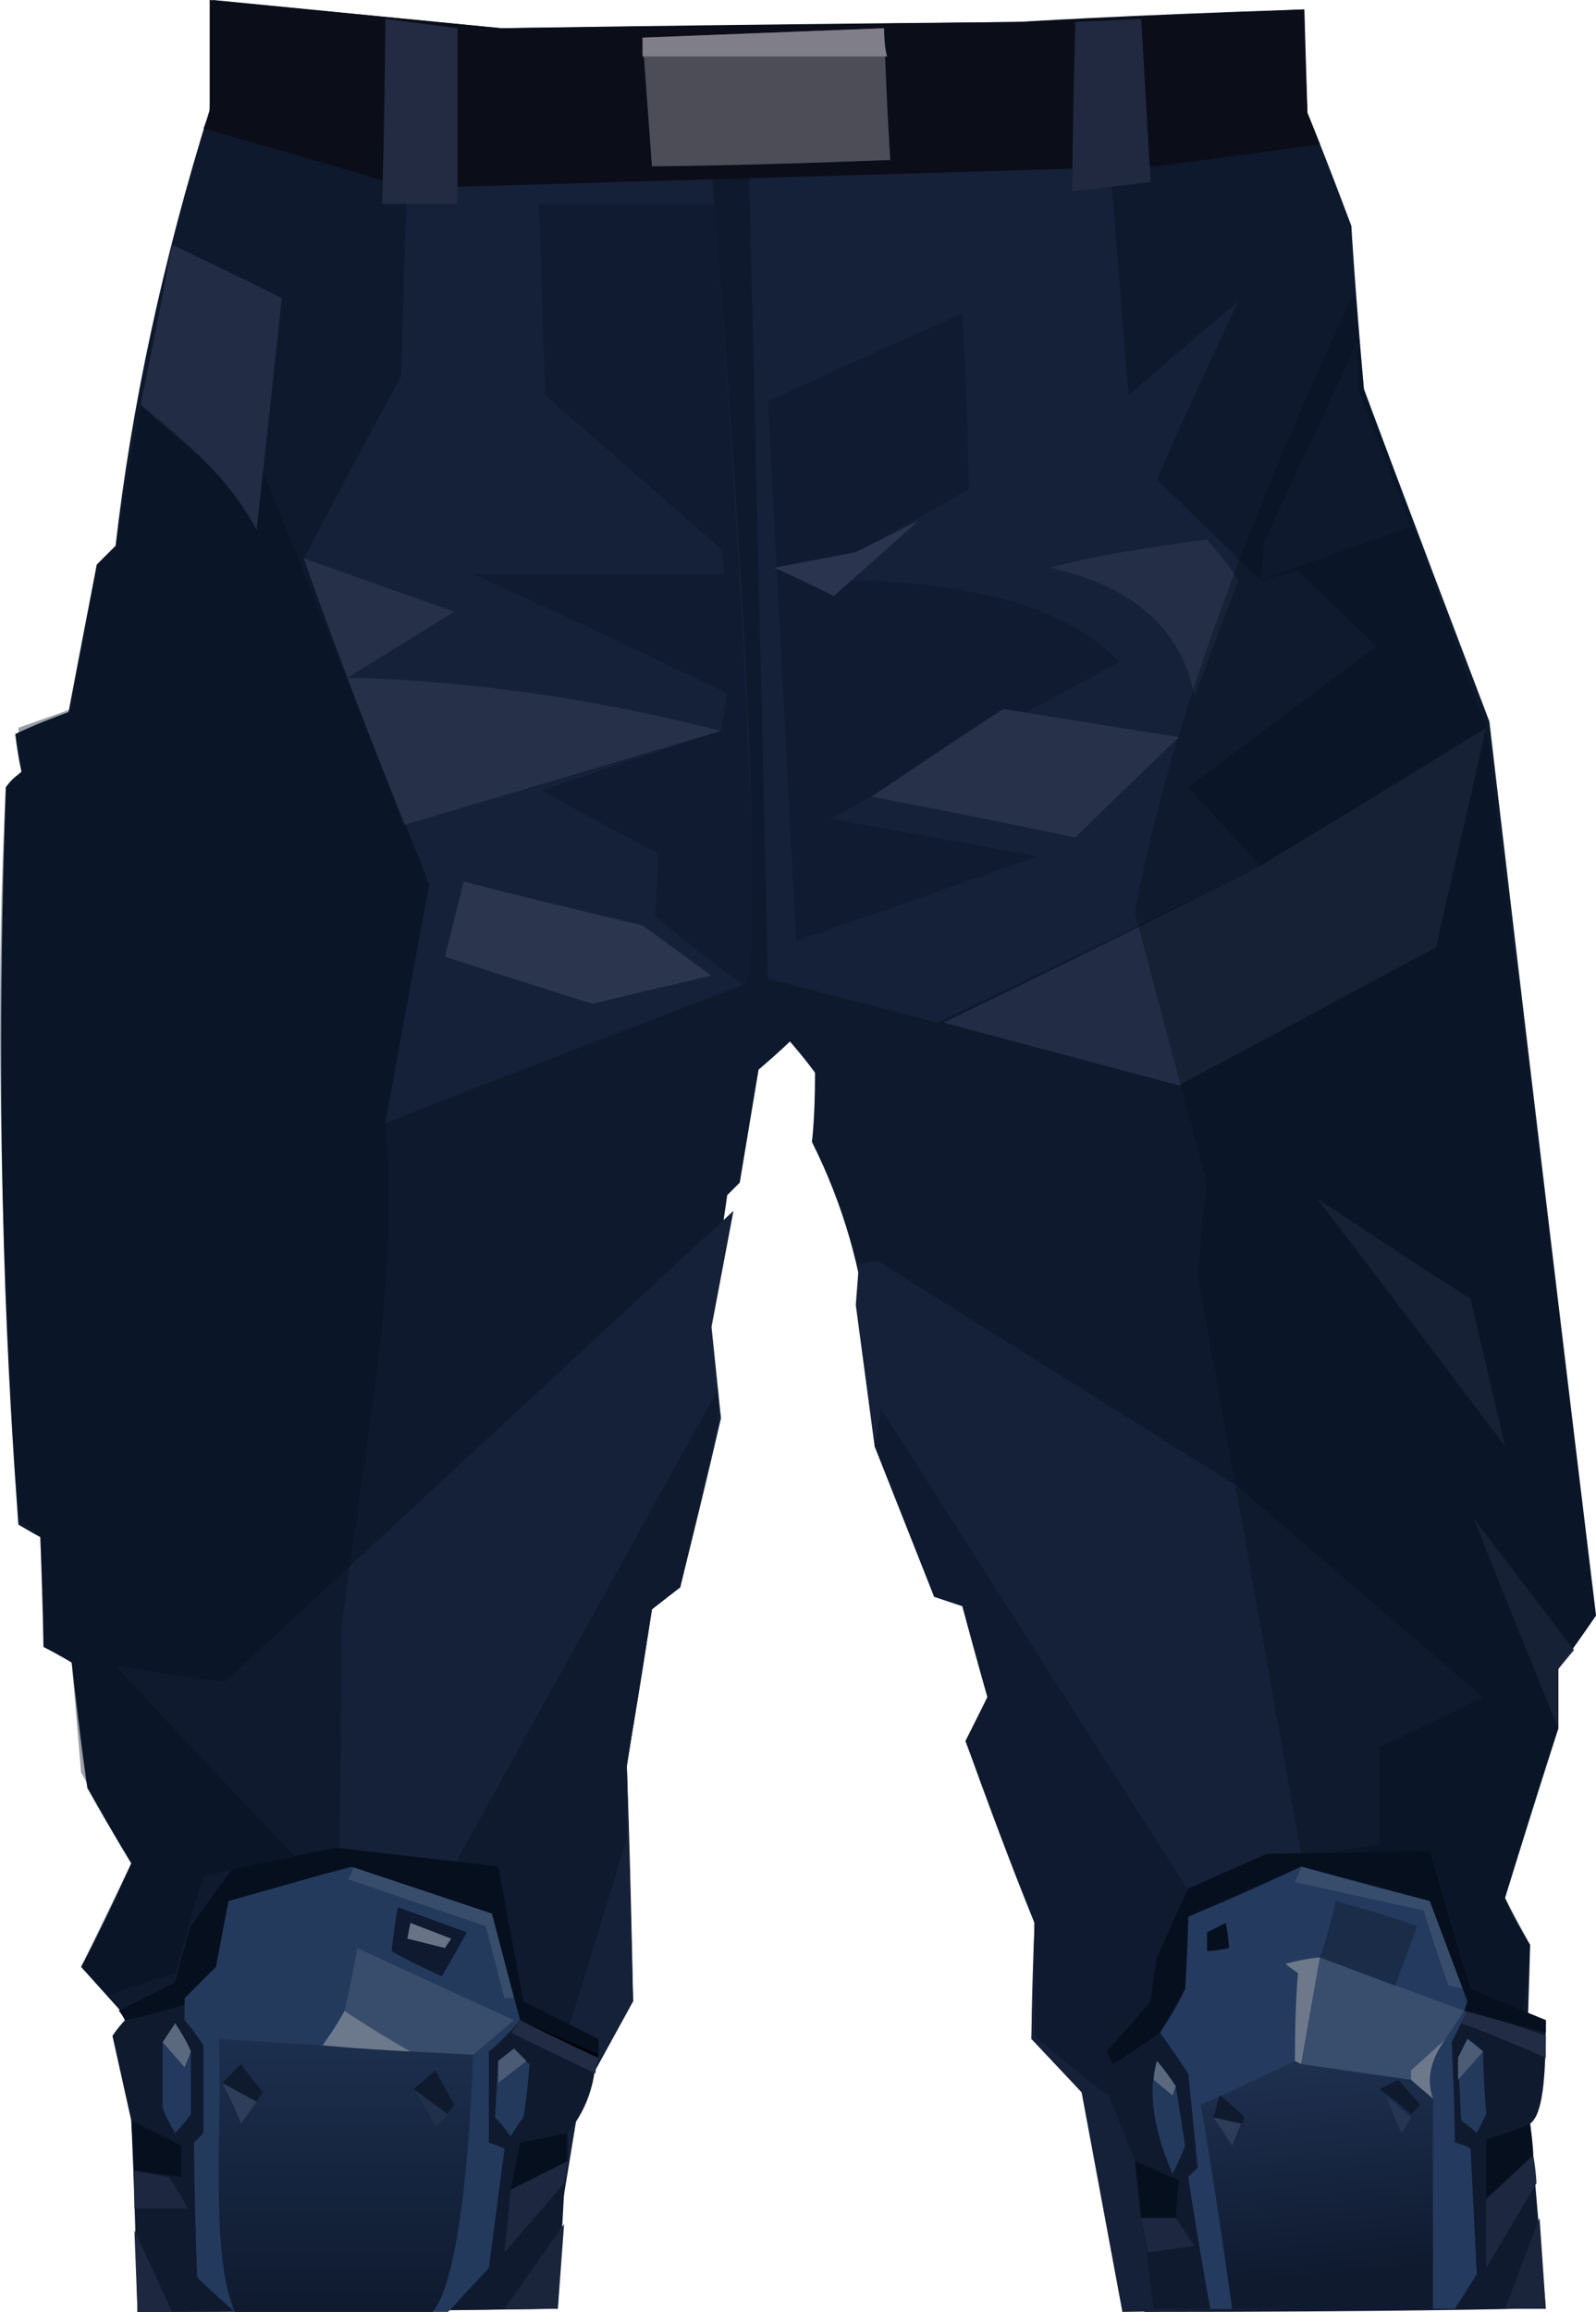 <?xml version="1.0" encoding="UTF-8" standalone="no"?>
<svg
   width="508.854"
   height="737"
   viewBox="0 0 508.854 737"
   version="1.1"
   id="svg94"
   sodipodi:docname="cb-layer-0973.svg"
   xmlns:inkscape="http://www.inkscape.org/namespaces/inkscape"
   xmlns:sodipodi="http://sodipodi.sourceforge.net/DTD/sodipodi-0.dtd"
   xmlns="http://www.w3.org/2000/svg"
   xmlns:svg="http://www.w3.org/2000/svg">
  <sodipodi:namedview
     id="namedview96"
     pagecolor="#ffffff"
     bordercolor="#666666"
     borderopacity="1.0"
     inkscape:pageshadow="2"
     inkscape:pageopacity="0.0"
     inkscape:pagecheckerboard="0" />
  <defs
     id="defs12">
    <linearGradient
       x1="72.326"
       y1="64.845"
       x2="78.443"
       y2="131.365"
       id="id-85730"
       gradientTransform="scale(0.968,1.033)"
       gradientUnits="userSpaceOnUse">
      <stop
         stop-color="#1E304F"
         offset="0%"
         id="stop2" />
      <stop
         stop-color="#0F1A2F"
         offset="100%"
         id="stop4" />
    </linearGradient>
    <linearGradient
       x1="78.107"
       y1="58.91"
       x2="78.107"
       y2="142.928"
       id="id-85731"
       gradientTransform="scale(0.966,1.035)"
       gradientUnits="userSpaceOnUse">
      <stop
         stop-color="#1C2F4D"
         offset="0%"
         id="stop7" />
      <stop
         stop-color="#0F1A2F"
         offset="100%"
         id="stop9" />
    </linearGradient>
  </defs>
  <g
     transform="translate(-0.146)"
     id="id-85732">
    <g
       id="id-85733">
      <path
         d="m 174,736 c 3,-52 5,-78 5,-78 15,-13 23,-20 23,-20 -1,-50 -2,-75 -2,-75 5,-33 8,-50 8,-50 6,-5 9,-7 9,-7 9,-36 13,-54 13,-54 -3,-18 -5,-27 -5,-27 5,-29 7,-44 7,-44 3,-3 4,-4 4,-4 4,-24 6,-36 6,-36 7,-6 10,-9 10,-9 6,7 8,10 8,10 0,15 -1,22 -1,22 10,20 16,41 18,62 2,23 3,35 3,35 12,32 18,48 18,48 6,2 9,3 9,3 5,19 8,29 8,29 -4,9 -7,14 -7,14 14,39 22,58 22,58 -1,25 -1,37 -1,37 15,11 23,17 23,17 l 13,70 c 79,0 119,-1 119,-1 3,-77 4,-116 4,-116 -6,-10 -8,-15 -8,-15 11,-36 17,-54 17,-54 0,-12 0,-19 0,-19 8,-11 12,-17 12,-17 C 486,325 475,230 475,230 448,159 435,124 435,124 432,90 431,72 431,72 422,48 417,36 417,36 416,14 416,3 416,3 355,5 325,7 325,7 215,8 160,9 160,9 99,3 68,0 68,0 68,23 67,35 67,35 52,83 42,130 37,174 c -4,4 -6,6 -6,6 -6,31 -9,47 -9,47 -11,4 -17,7 -17,7 1,8 2,12 2,12 -1,1 -3,2 -5,5 -4,117 1,193 4,235 5,3 7,4 7,4 1,23 1,35 1,35 6,3 9,5 9,5 3,27 5,40 5,40 9,16 14,24 14,24 -10,22 -16,33 -16,33 l 18,20 v 90 c 86,0 130,-1 130,-1 z"
         fill="#0e192d"
         id="id-85734" />
      <path
         d="m 239,56 c 77,-3 115,-4 115,-4 4,49 6,74 6,74 23,-20 35,-30 35,-30 -18,38 -26,57 -26,57 22,21 33,32 33,32 8,-2 12,-3 12,-3 l 25,24 -60,45 23,25 c -69,34 -103,50 -103,50 L 245,312 C 241,141 239,56 239,56 Z"
         fill="#152138"
         id="id-85735" />
      <path
         d="m 237,314 c -76,29 -114,44 -114,44 9,-51 14,-76 14,-76 -27,-69 -40,-104 -40,-104 20,-38 31,-58 31,-58 1,-40 2,-60 2,-60 l 97,-6 c 12,150 16,236 10,260 z"
         fill="#152138"
         id="id-85736" />
      <path
         d="m 172,65 h 56 c 12,166 15,249 9,249 -19,-14 -28,-22 -28,-22 1,-13 1,-20 1,-20 -25,-13 -37,-20 -37,-20 38,-13 57,-19 57,-19 l 2,-12 c -54,-26 -81,-38 -81,-38 54,0 80,0 80,0 0,-5 -1,-8 -1,-8 l -56,-49 z"
         fill="#101b31"
         id="id-85737" />
      <path
         d="m 97,178 48,17 -34,21 c 40,1 80,7 119,17 L 129,263 C 107,207 97,178 97,178 Z"
         fill="#263049"
         id="id-85738" />
      <path
         d="m 148,281 c -4,16 -6,24 -6,24 31,10 47,15 47,15 25,-6 38,-9 38,-9 l -22,-16 c -38,-9 -57,-14 -57,-14 z"
         fill="#2b354e"
         id="id-85739" />
      <path
         d="m 245,128 c 41,-19 62,-28 62,-28 2,37 2,56 2,56 -34,19 -51,29 -51,29 49,-1 82,8 99,26 -61,33 -92,50 -92,50 l 66,12 -77,27 c -6,-114 -9,-172 -9,-172 z"
         fill="#101b31"
         id="id-85740" />
      <path
         d="m 343,267 c -43,-9 -65,-13 -65,-13 28,-19 42,-28 42,-28 l 56,9 c -22,21 -33,32 -33,32 z"
         fill="#27314a"
         id="id-85741" />
      <path
         d="m 335,181 c 17,-5 50,-9 50,-9 7,8 10,13 10,13 l -14,37 c -4,-21 -19,-35 -46,-41 z"
         fill="#242f47"
         id="id-85742" />
      <path
         d="m 293,166 c -18,16 -27,24 -27,24 -12,-6 -19,-9 -19,-9 l 26,-5 c 14,-7 20,-10 20,-10 z"
         fill="#2b344e"
         id="id-85743" />
      <path
         d="m 55,78 c 23,11 35,17 35,17 l -8,74 C 69,146 57,141 45,129 52,95 55,78 55,78 Z"
         fill="#222c44"
         id="id-85744" />
      <path
         d="m 301,326 c 68,-33 101,-50 101,-50 48,-29 72,-44 72,-44 l -16,70 -82,44 z"
         fill="#222d45"
         id="id-85745" />
      <path
         d="m 473,541 c -22,11 -33,16 -33,16 0,20 0,31 0,31 l -25,4 15,83 -10,61 -62,1 -13,-70 -16,-17 1,-37 -22,-58 7,-14 -8,-29 -9,-3 -19,-48 c -4,-30 -6,-45 -6,-45 l 1,-13 6,-1 115,72 c 52,45 78,67 78,67 z"
         fill="#152138"
         id="id-85746" />
      <path
         d="m 470,484 32,42 -5,6 v 19 c -18,-44 -27,-67 -27,-67 z"
         fill="#222d45"
         id="id-85747" />
      <path
         d="m 420,382 c 33,22 49,32 49,32 l 11,47 c -40,-53 -60,-79 -60,-79 z"
         fill="#222d45"
         id="id-85748" />
      <path
         d="m 432,93 c -36,77 -60,143 -70,198 15,57 23,86 23,86 -2,19 -3,29 -3,29 l 48,269 -11,61 h 65 l 1,-89 3,-27 -8,-15 17,-54 V 532 L 509,515 474,232 435,124 c -2,-21 -3,-31 -3,-31 z"
         fill="#060f1e"
         fill-opacity="0.4"
         id="id-85749" />
      <path
         d="m 450,168 c -32,11 -48,17 -48,17 1,-8 1,-12 1,-12 l 30,-64 v 15 z"
         fill="#0e192d"
         id="id-85750" />
      <path
         d="m 281,449 -2,12 19,48 9,3 8,29 -7,14 22,58 v 36 c 14,12 22,18 22,18 l 77,14 z"
         fill="#0f1a30"
         id="id-85751" />
      <path
         d="m 37,531 c 24,4 35,5 35,5 l 162,-150 -7,37 3,29 -13,54 -9,7 -8,50 2,75 -17,31 -11,67 c -49,0 -74,0 -74,0 6,-97 9,-146 9,-146 l -8,9 C 58,554 37,531 37,531 Z"
         fill="#152138"
         id="id-85752" />
      <path
         d="m 100,736 -56,1 V 647 L 26,627 42,594 26,565 23,530 14,525 13,490 6,483 C 1,405 -2,328 2,251 l 5,-5 -1,-14 17,-6 8,-46 6,-6 8,-45 c 19,15 31,28 37,40 l 2,-19 53,132 -14,76 c 4,53 -5,91 -14,161 0,95 -3,146 -9,217 z"
         fill="#060f1e"
         fill-opacity="0.4"
         id="id-85753" />
      <path
         d="m 168,690 c -24,-48 -36,-72 -36,-72 l 97,-175 v 11 l -12,52 -9,7 c -5,33 -8,49 -8,49 v 24 c -21,69 -32,104 -32,104 z"
         fill="#0f1a2f"
         id="id-85754" />
      <path
         d="m 65,41 c 43,12 65,19 65,19 L 369,53 421,46 417,36 416,3 325,7 160,9 67,0 v 36 z"
         fill="#0b0d19"
         id="id-85755" />
      <path
         d="m 146,65 c -16,0 -24,0 -24,0 1,-40 1,-59 1,-59 l 23,3 c 0,37 0,56 0,56 z"
         fill="#222b42"
         id="id-85756" />
      <path
         d="m 342,61 c 17,-2 25,-3 25,-3 -2,-35 -3,-52 -3,-52 l -21,1 c -1,36 -1,54 -1,54 z"
         fill="#20293f"
         id="id-85757" />
      <path
         d="m 284,51 c -51,2 -76,2 -76,2 -2,-27 -3,-41 -3,-41 l 77,-3 c 1,28 2,42 2,42 z"
         fill="#4d4d58"
         id="id-85758" />
      <path
         d="m 283,18 h -78 v -6 l 77,-3 c 0,6 1,9 1,9 z"
         fill="#7f7e89"
         id="id-85759" />
    </g>
    <g
       transform="translate(350,590)"
       id="id-85760">
      <path
         d="M 18,146 C 14,115 12,99 12,99 5,81 1,72 1,72 3,69 5,68 5,68 2,61 0,57 0,57 11,51 17,48 17,48 20,27 21,16 21,16 43,6 54,1 54,1 88,0 106,0 106,0 c 9,29 13,44 13,44 16,7 24,10 24,10 0,19 -1,30 -5,33 l 5,59 c -83,0 -125,0 -125,0 z"
         fill="#0f1a2f"
         id="id-85761" />
      <path
         d="m 36,146 c -5,-28 -7,-42 -7,-42 2,-2 3,-3 3,-3 C 30,81 29,71 29,71 23,62 20,58 20,58 26,49 28,44 28,44 29,29 29,21 29,21 53,11 65,5 65,5 c 27,7 41,11 41,11 8,22 13,33 13,33 -4,8 -6,12 -6,12 1,21 1,32 1,32 4,1 5,2 5,2 l 2,40 -7,11 c -52,0 -78,0 -78,0 z"
         fill="#243a5e"
         id="id-85762" />
      <path
         d="M 43,146 C 37,103 33,81 33,81 53,72 63,67 63,67 c 25,4 38,6 38,6 l 6,6 v 67 c -42,0 -64,0 -64,0 z"
         fill="url(#id-85730)"
         id="id-85763"
         style="fill:url(#id-85730)" />
      <path
         d="m 111,60 -11,10 v 3 l 7,6 c -2,-6 -1,-12 4,-19 z"
         fill="#6d788b"
         id="id-85764" />
      <path
         d="m 63,67 c 0,-19 1,-28 1,-28 -3,-2 -4,-3 -4,-3 8,-2 11,-2 11,-2 l -6,34 c -2,-1 -2,-1 -2,-1 z"
         fill="#6d788b"
         id="id-85765" />
      <path
         d="m 71,34 46,17 -6,9 -11,10 v 3 L 65,68 c 4,-23 6,-34 6,-34 z"
         fill="#394d6c"
         id="id-85766" />
      <path
         d="m 71,34 c 4,-12 5,-18 5,-18 18,5 26,8 26,8 L 95,43 C 79,37 71,34 71,34 Z"
         fill="#1a2c48"
         id="id-85767" />
      <path
         d="m 65,5 c -1,3 -2,5 -2,5 27,6 41,9 41,9 5,16 8,24 8,24 l 5,1 -11,-28 C 78,9 65,5 65,5 Z"
         fill="#384d6c"
         id="id-85768" />
      <path
         d="m 24,103 c 3,-6 4,-9 4,-9 C 26,81 25,75 25,75 l -6,-8 c -3,10 -1,22 5,36 z"
         fill="#233a5d"
         id="id-85769" />
      <path
         d="m 25,75 c -4,-6 -6,-8 -6,-8 -1,4 -1,6 -1,6 l 6,5 z"
         fill="#5b697e"
         id="id-85770" />
      <path
         d="m 43,94 c 3,-6 4,-9 4,-9 -5,-5 -8,-7 -8,-7 l -2,7 c 4,6 6,9 6,9 z"
         fill="#0f1a2f"
         id="id-85771" />
      <path
         d="m 43,94 3,-7 -9,-2 c 4,6 6,9 6,9 z"
         fill="#2c3c59"
         id="id-85772" />
      <path
         d="m 97,90 c 2,-3 3,-5 3,-5 l -8,-7 c 3,8 5,12 5,12 z"
         fill="#253652"
         id="id-85773" />
      <path
         d="m 100,84 c 2,-2 3,-3 3,-3 l -7,-8 -6,3 c 7,5 10,8 10,8 z"
         fill="#0f1a2f"
         id="id-85774" />
      <path
         d="m 121,90 c 2,-4 3,-6 3,-6 -1,-13 -1,-20 -1,-20 -3,-3 -5,-4 -5,-4 -2,4 -3,6 -3,6 l 1,20 c 3,2 5,4 5,4 z"
         fill="#233a5d"
         id="id-85775" />
      <polygon
         points="118,60 115,66 115,73 123,64 "
         fill="#4c5c75"
         id="id-85776" />
      <path
         d="m 138,87 c 1,7 1,10 1,10 -10,9 -15,14 -15,14 V 92 c 10,-3 14,-5 14,-5 z"
         fill="#060f1e"
         id="id-85777" />
      <path
         d="m 139,97 c 1,6 1,9 1,9 l -16,27 v -22 c 10,-9 15,-14 15,-14 z"
         fill="#1d2840"
         id="id-85778" />
      <polygon
         points="130,146 141,117 143,146 "
         fill="#1a253c"
         id="id-85779" />
      <path
         d="m 143,59 c 0,4 0,7 0,7 -18,-8 -27,-11 -27,-11 l 2,-4 c 17,5 25,8 25,8 z"
         fill="#222c45"
         id="id-85780" />
      <path
         d="m 41,23 c 1,6 1,8 1,8 -5,1 -7,1 -7,1 v -6 c 4,-2 6,-3 6,-3 z"
         fill="#060f1e"
         id="id-85781" />
      <path
         d="m 14,117 c 8,0 11,0 11,0 4,6 6,9 6,9 l -15,2 c -1,-7 -2,-11 -2,-11 z"
         fill="#1d2840"
         id="id-85782" />
      <path
         d="m 25,117 1,-12 -14,-6 2,18 c 8,0 11,0 11,0 z"
         fill="#060f1e"
         id="id-85783" />
      <path
         d="M 20,58 C 10,65 5,68 5,68 L 3,64 C 12,54 17,48 17,48 18,39 19,34 19,34 L 29,12 54,1 l 52,-1 13,44 24,10 v 4 L 117,51 118,48 106,16 65,5 29,21 28,44 Z"
         fill="#060f1e"
         id="id-85784" />
    </g>
    <g
       transform="translate(35,589)"
       id="g91">
      <path
         d="M 9,148 C 8,107 7,87 7,87 3,69 1,60 1,60 3,57 5,55 5,55 2,49 0,47 0,47 14,42 21,40 21,40 27,19 30,9 30,9 58,3 72,0 72,0 c 34,4 51,6 51,6 6,28 9,43 9,43 16,8 23,12 23,12 1,11 -2,22 -9,30 l -3,56 C 53,148 9,148 9,148 Z"
         fill="#0f1a2f"
         id="id-85786" />
      <path
         d="M 38,17 C 65,9 78,6 78,6 c 29,10 44,15 44,15 6,23 9,34 9,34 -6,7 -10,10 -10,10 0,19 0,29 0,29 3,1 5,2 5,2 l -5,38 -13,14 H 40 C 32,141 28,137 28,137 27,108 27,94 27,94 c 2,-2 3,-3 3,-3 0,-19 0,-28 0,-28 -4,-6 -6,-8 -6,-8 0,-5 0,-8 0,-8 l 10,-9 c 2,-14 4,-21 4,-21 z"
         fill="#233a5d"
         id="id-85787" />
      <path
         d="m 26,85 c -3,4 -5,6 -5,6 -3,-5 -4,-8 -4,-8 0,-14 0,-21 0,-21 3,-4 4,-6 4,-6 l 5,9 c 0,13 0,20 0,20 z"
         fill="#233a5e"
         id="id-85788" />
      <path
         d="m 103,148 c 5,-5 11,-28 13,-82 L 35,61 c 1,30 -3,68 5,87 30,0 51,0 63,0 z"
         fill="url(#id-85731)"
         id="id-85789"
         style="fill:url(#id-85731)" />
      <path
         d="m 26,65 -2,5 -7,-8 4,-6 c 4,6 5,9 5,9 z"
         fill="#5b697f"
         id="id-85790" />
      <path
         d="m 49,78 c -5,-6 -7,-9 -7,-9 -4,4 -6,6 -6,6 l 6,13 c 5,-7 7,-10 7,-10 z"
         fill="#0f1a2f"
         id="id-85791" />
      <path
         d="m 42,88 5,-7 -11,-6 c 4,8 6,13 6,13 z"
         fill="#2d3e5b"
         id="id-85792" />
      <path
         d="m 104,89 c 4,-4 6,-7 6,-7 -4,-7 -6,-11 -6,-11 l -7,6 c 5,8 7,12 7,12 z"
         fill="#0f1a2f"
         id="id-85793" />
      <path
         d="m 104,89 4,-4 -11,-8 c 5,8 7,12 7,12 z"
         fill="#21304a"
         id="id-85794" />
      <path
         d="m 68,63 c 5,-7 7,-11 7,-11 L 96,65 C 77,64 68,63 68,63 Z"
         fill="#6c788b"
         id="id-85795" />
      <path
         d="M 75,52 C 78,39 79,32 79,32 L 129,55 116,66 96,65 C 82,57 75,52 75,52 Z"
         fill="#384d6c"
         id="id-85796" />
      <path
         d="M 106,41 C 95,36 90,33 90,33 91,24 92,19 92,19 l 22,8 c -5,9 -8,14 -8,14 z"
         fill="#0f192f"
         id="id-85797" />
      <path
         d="m 78,6 c -1,3 -2,4 -2,4 29,10 44,15 44,15 l 6,23 h 3 L 122,21 C 92,11 78,6 78,6 Z"
         fill="#384d6c"
         id="id-85798" />
      <path
         d="m 129,64 c 3,4 5,5 5,5 -1,12 -2,17 -2,17 -3,4 -4,6 -4,6 -3,-4 -5,-6 -5,-6 l 1,-18 c 4,-2 5,-4 5,-4 z"
         fill="#233a5d"
         id="id-85799" />
      <path
         d="m 133,68 -9,7 v -7 l 5,-4 c 3,3 4,4 4,4 z"
         fill="#4b5b75"
         id="id-85800" />
      <path
         d="m 96,24 -1,5 c 8,2 12,3 12,3 l 2,-3 z"
         fill="#687385"
         id="id-85801" />
      <polygon
         points="128,109 146,100 146,91 131,94 "
         fill="#060f1e"
         id="id-85802" />
      <path
         d="m 23,95 c 0,6 0,10 0,10 L 8,103 7,87 Z"
         fill="#060f1e"
         id="id-85803" />
      <path
         d="M 25,115 H 8 v -12 l 11,2 c 4,6 6,10 6,10 z"
         fill="#1d2840"
         id="id-85804" />
      <path
         d="m 146,100 -1,7 -19,22 2,-20 c 12,-6 18,-9 18,-9 z"
         fill="#1d2840"
         id="id-85805" />
      <path
         d="m 9,148 -1,-26 12,26 c -7,0 -11,0 -11,0 z"
         fill="#1d2840"
         id="id-85806" />
      <polygon
         points="126,147 143,147 145,120 "
         fill="#1a253c"
         id="id-85807" />
      <path
         d="m 156,66 c -1,3 -1,5 -1,5 l -27,-12 3,-4 c 16,7 25,11 25,11 z"
         id="id-85808" />
      <path
         d="m 156,67 c -1,3 -1,5 -1,5 l -27,-13 3,-4 c 16,8 25,12 25,12 z"
         fill="#222c45"
         id="id-85809" />
      <path
         d="M 24,50 C 11,54 5,55 5,55 4,53 3,52 3,52 15,46 21,43 21,43 24,31 26,25 26,25 L 39,7 72,0 l 52,6 8,43 24,12 v 5 L 131,55 122,21 77,6 38,17 34,38 24,48 c 0,1 0,2 0,2 z"
         fill="#060f1e"
         id="id-85810" />
    </g>
  </g>
</svg>
